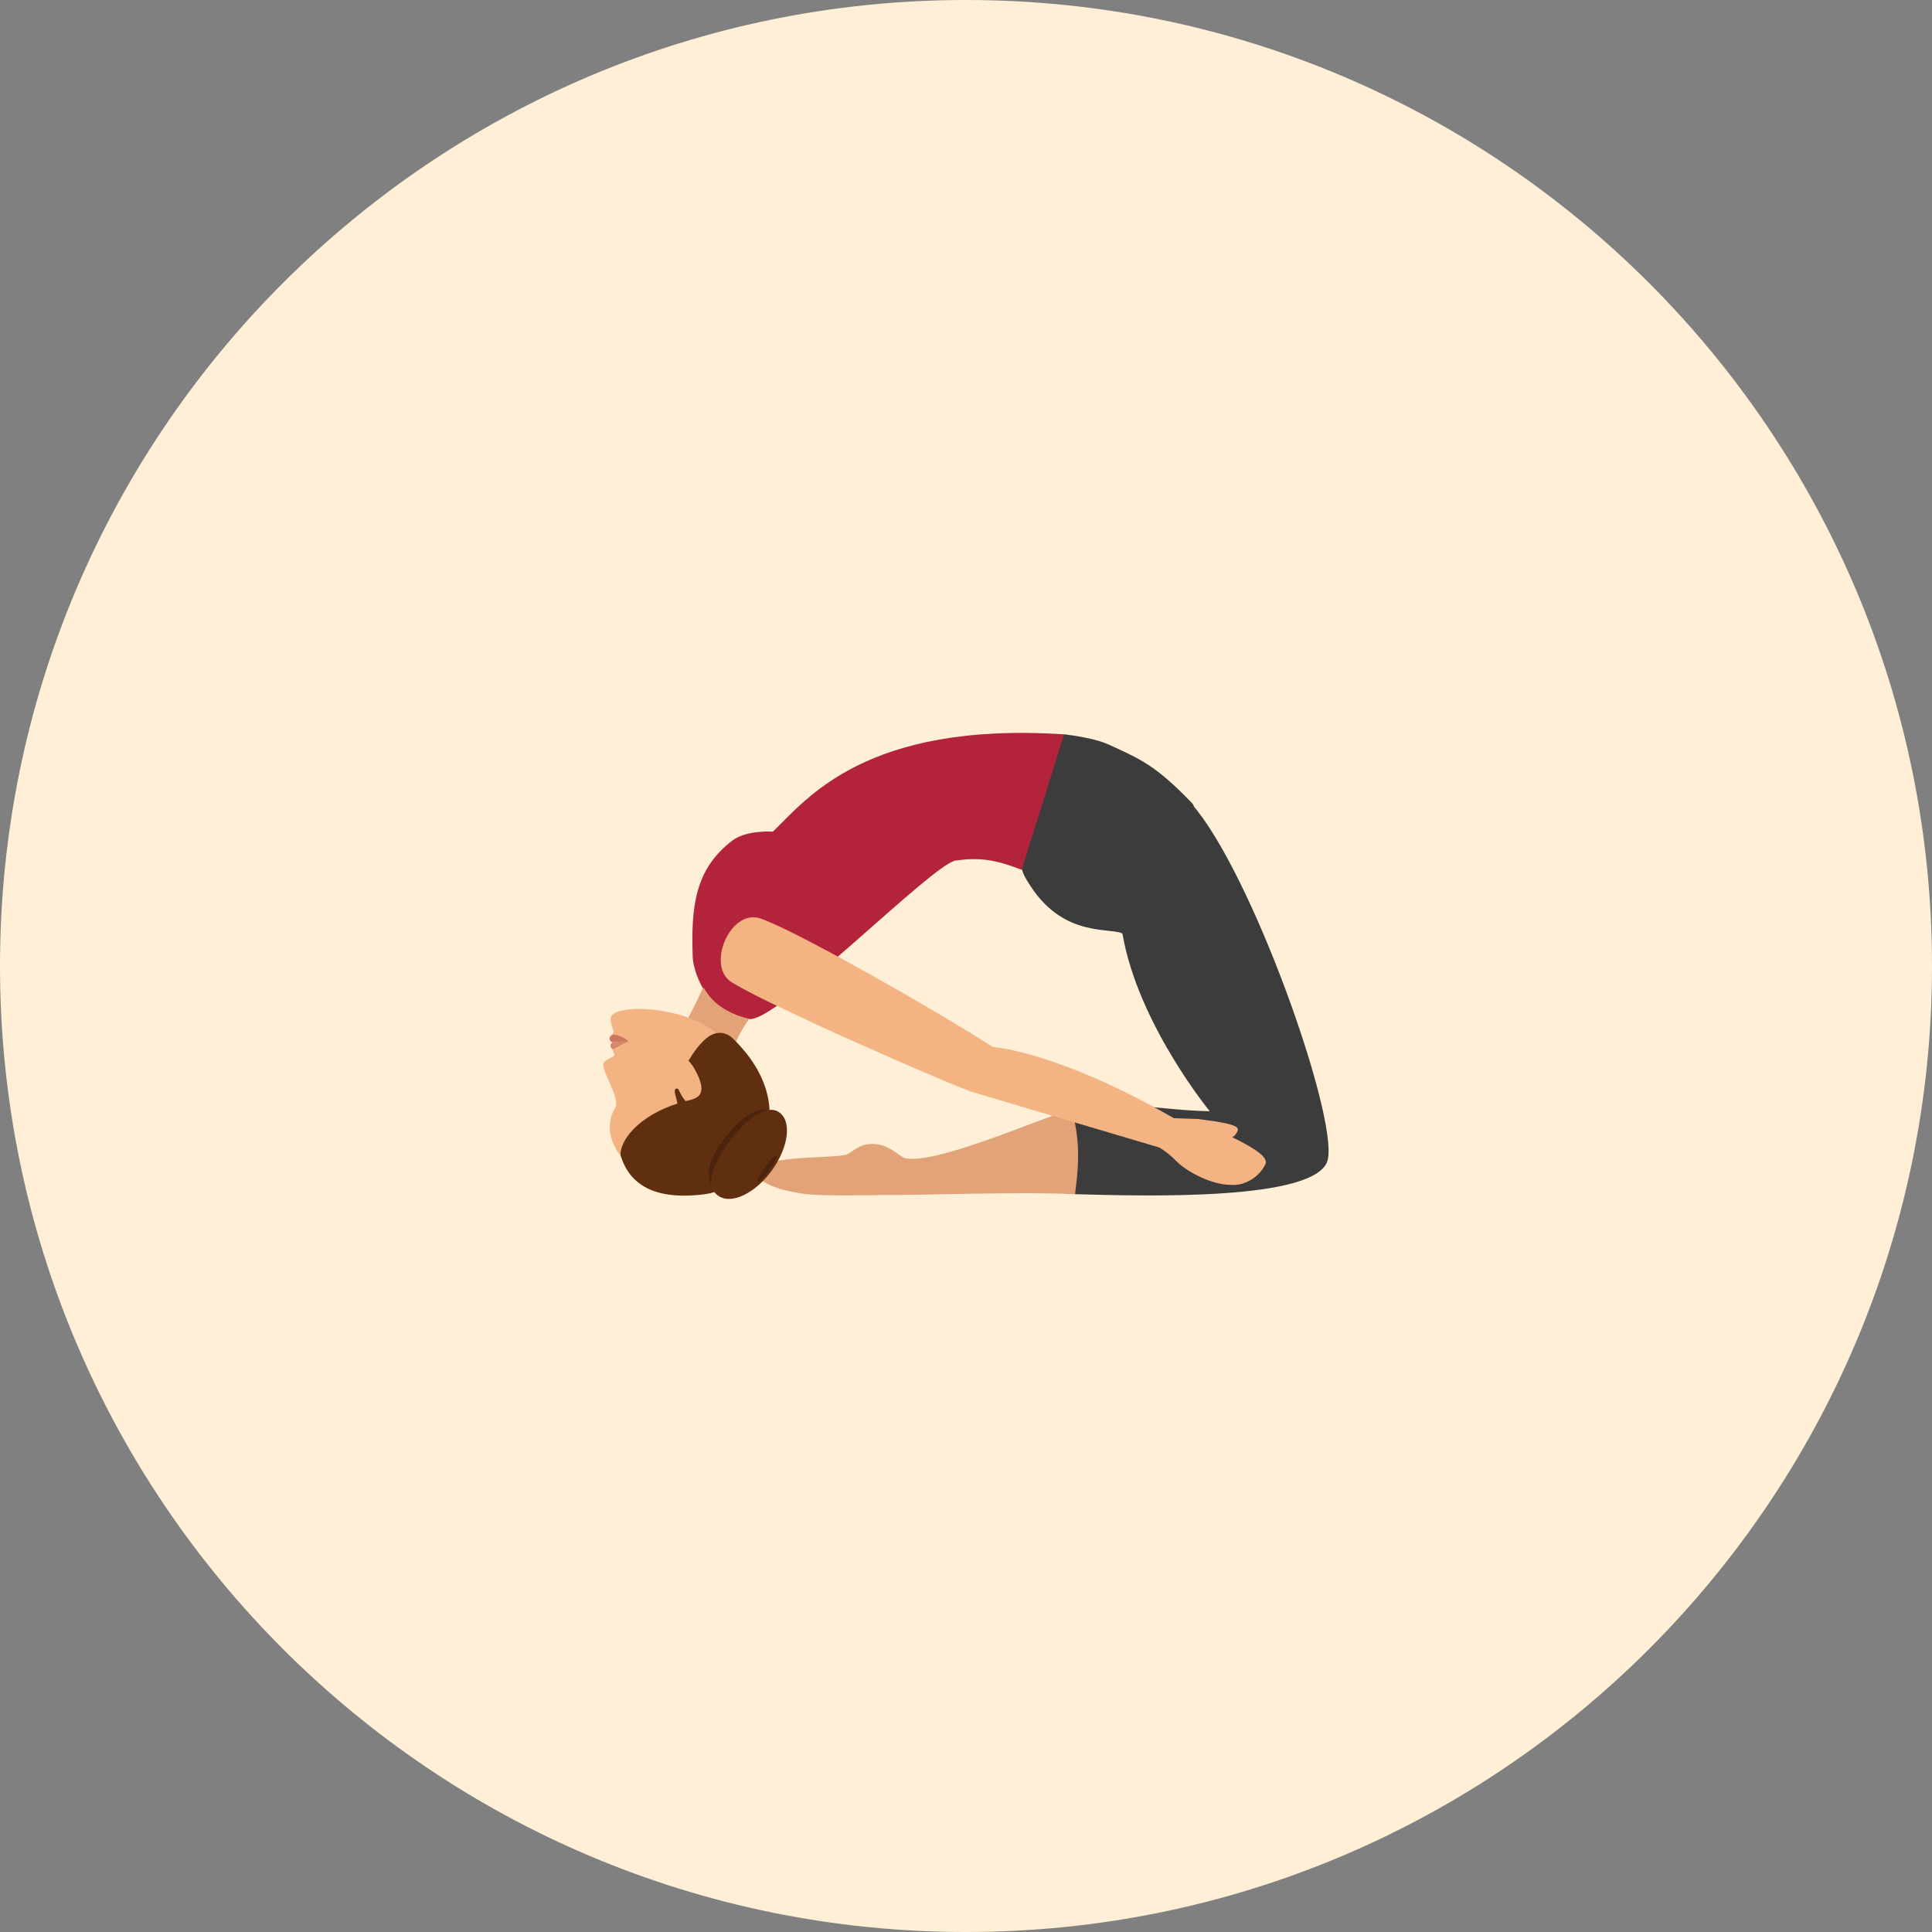 <?xml version="1.0" encoding="iso-8859-1"?>
<!-- Generator: Adobe Illustrator 19.0.0, SVG Export Plug-In . SVG Version: 6.00 Build 0)  -->
<svg version="1.1" id="Layer_1" xmlns="http://www.w3.org/2000/svg" xmlns:xlink="http://www.w3.org/1999/xlink" x="0px" y="0px"
	 viewBox="0 0 496.2 496.2" style="enable-background:new 0 0 496.2 496.2;" xml:space="preserve">
<rect x="0" y="0" width="496.2" height="496.2" fill="#808080" stroke="none"/>
<path style="fill:#FFEFD6;" d="M0,248.1C0,111.1,111.1,0,248.1,0s248.1,111.1,248.1,248.1S385.1,496.2,248.1,496.2S0,385.1,0,248.1z
	"/>
<path style="fill:#3D3C3C;" d="M262.5,223.4c0.4,1.6,1.8,3.6,2.2,4.2c8.8,13.6,21.2,10.4,23.8,12.3c2.7,2.1,22.4-28.8,17.6-33.7
	c-9.3-9.6-12.9-11.1-21.4-15c-3.1-1.4-8.1-2.2-11.2-2.6C271.5,188.3,260.3,215.1,262.5,223.4z"/>
<path style="fill:#E2A379;" d="M194.7,300.6c1.1-4,19.9-3,22.8-4.1c1.5-0.6,3-2.7,6.5-2.7c4.6,0,7,3.4,8.6,3.7
	c8.7,1.6,37.8-11.8,42.7-12.4c9.9-1.2,4,21.7,0.4,21.6c-14.1-0.7-43.3,0.4-48.3,0.2c0,0-17.3,0.4-21-0.3
	C204.1,306.3,193.6,304.6,194.7,300.6z"/>
<path style="fill:#3D3C3C;" d="M310.7,285.4c-14-0.3-21.5-3.1-35.5-0.2c2.7,8.3,1.5,16.8,0.9,21.5c17.8,0.5,62.3,1.8,64.9-8.8
	c2.7-11-19.5-74-35-91.5c0,0-19.9,20.4-17.7,33.5C292.3,263,310.7,285.4,310.7,285.4z"/>
<path style="fill:#B3233B;" d="M188.2,215.8c-9.8,7.4-10.7,17.2-10.3,29.7c0.1,3.9,2.7,9.8,5.8,12.2c2.5,2,5.3,3.3,8.6,4
	c6.9,1.4,47.2-39.9,53.2-40.7c5.9-0.8,10-0.3,16.9,2.4l10.9-34.8c-51-3.3-66.1,16.6-74.8,25C198.6,213.6,191.9,213.1,188.2,215.8z"
	/>
<path style="fill:#E2A379;" d="M180.6,253.6c0,0-2.7,6.1-6.4,12.5l12.2,11.4c0.4-8.4,6-15.8,6-15.8
	C182.7,259.3,181.1,253.7,180.6,253.6z"/>
<path style="fill:#F4B382;" d="M158,284.5c-3.2,5.5-0.2,10.4,1.9,13.1c6.6,8.3,12.6,8.5,20.2,7.5c10.1-1.3,10.5-28.3,9-32.7
	c-3.8-11.3-20.4-13.8-27-13.2c-7.3,0.7-5.1,3-4.5,5.8c0,0.1-0.3,0.6-0.3,0.6c0.1,1,0.4,2.3-0.1,3.8c0,0,0.4,0.9,0.5,1.3
	c0.1,0.3,0.1,0.5-0.3,0.7c-1,0.5-2,1-2.3,1.5C154,274.5,159.5,282,158,284.5z"/>
<path style="fill:#D6876B;" d="M161.4,267.6c0,0-0.7-0.3-4,0.1c-0.4,0.2-1,0.8-0.3,1.6C157.6,269.9,159.1,268.2,161.4,267.6z"/>
<path style="fill:#CC785E;" d="M161.4,267.6c0,0-0.9-1.6-4-1.9c-0.4,0.1-0.7,0.5-0.8,0.7c-0.3,1,0.7,1.3,0.7,1.3
	C160.6,267.3,161.4,267.6,161.4,267.6z"/>
<path style="fill:#602F0F;" d="M181.1,306.7c12.3-1.6,26.4-21.4,7-40.1c-1.3-1.2-4.1-2.6-7.5,0.8c-2.4,2.4-3.9,5.3-3.9,5.3
	c-0.4,0.9-0.9,1.8-1.4,2.9s1,7.1-0.2,7.5c-11.8,3.4-16.1,10.5-15.7,13.7C161.7,304.2,168,308.4,181.1,306.7z"/>
<path style="fill:#F4B382;" d="M179.1,275.9c-2.5-5.2-4.8-5.2-8.1-4.5l2.9,8.2l2.1,3.2C179.3,282.2,181.6,281.2,179.1,275.9z"/>
<path style="fill:#4C230C;" d="M197.9,285.5c3.2,2.1,2.6,8.2-1.3,13.6c-3.9,5.4-9.6,8.2-12.8,6.1s-2.1-6.8,1.8-12.2
	C189.6,287.6,194.8,283.5,197.9,285.5z"/>
<g>
	<path style="fill:#602F0F;" d="M173.6,281.8c0.3,1,0.4,1.9,0.5,2.6c0.1,1,0,1.7,0,1.7l3.4-1.7c-0.1-0.5-0.1-1.1-0.2-1.6
		c0,0-0.4,0.2-1,0.5h0.1c-0.6-0.7-1.4-1.9-2.2-3.6C174.2,279.7,172.7,278.8,173.6,281.8z"/>
	<path style="fill:#602F0F;" d="M200,285.6c3.4,2.2,2.6,8.8-1.6,14.8c-4.3,6-10.4,9-13.8,6.8c-3.4-2.2-2.1-7.3,2.2-13.3
		C191,288,196.6,283.4,200,285.6z"/>
</g>
<path style="fill:#4C230C;" d="M199.4,296.8c0.4,0.2-0.4,1.9-1.7,3.7c-1.3,1.8-2.7,3.1-3,2.9c-0.4-0.2,0.3-1.6,1.6-3.4
	C197.6,298.2,199,296.6,199.4,296.8z"/>
<g>
	<path style="fill:#F4B382;" d="M325,299c1.6-3.4-13.4-8.6-17.3-11.6l-6.2-0.2c-30.1-17.3-46.5-18.3-46.5-18.3
		c-17.6-11.2-52.4-30.8-60-33.1c-7.6-2.2-13.8,12.6-6.9,16.6c6.9,4,13.4,6.8,20.5,10.2c7.1,3.4,34.1,15.3,40.6,17.7
		c0.9,0.3,48.5,14.4,48.5,14.4s1.8,0.9,4.3,3.4c3.4,3.4,9.8,6.2,13.9,6.2C319.5,304.7,323.4,302.4,325,299z"/>
	<path style="fill:#F4B382;" d="M311.4,291c0,0,4.3,2.6,5.9,0.4c1.3-1.8,1.6-2.6-9.6-4C307.8,287.5,307.2,288.9,311.4,291z"/>
</g>
<g>
</g>
<g>
</g>
<g>
</g>
<g>
</g>
<g>
</g>
<g>
</g>
<g>
</g>
<g>
</g>
<g>
</g>
<g>
</g>
<g>
</g>
<g>
</g>
<g>
</g>
<g>
</g>
<g>
</g>
</svg>
